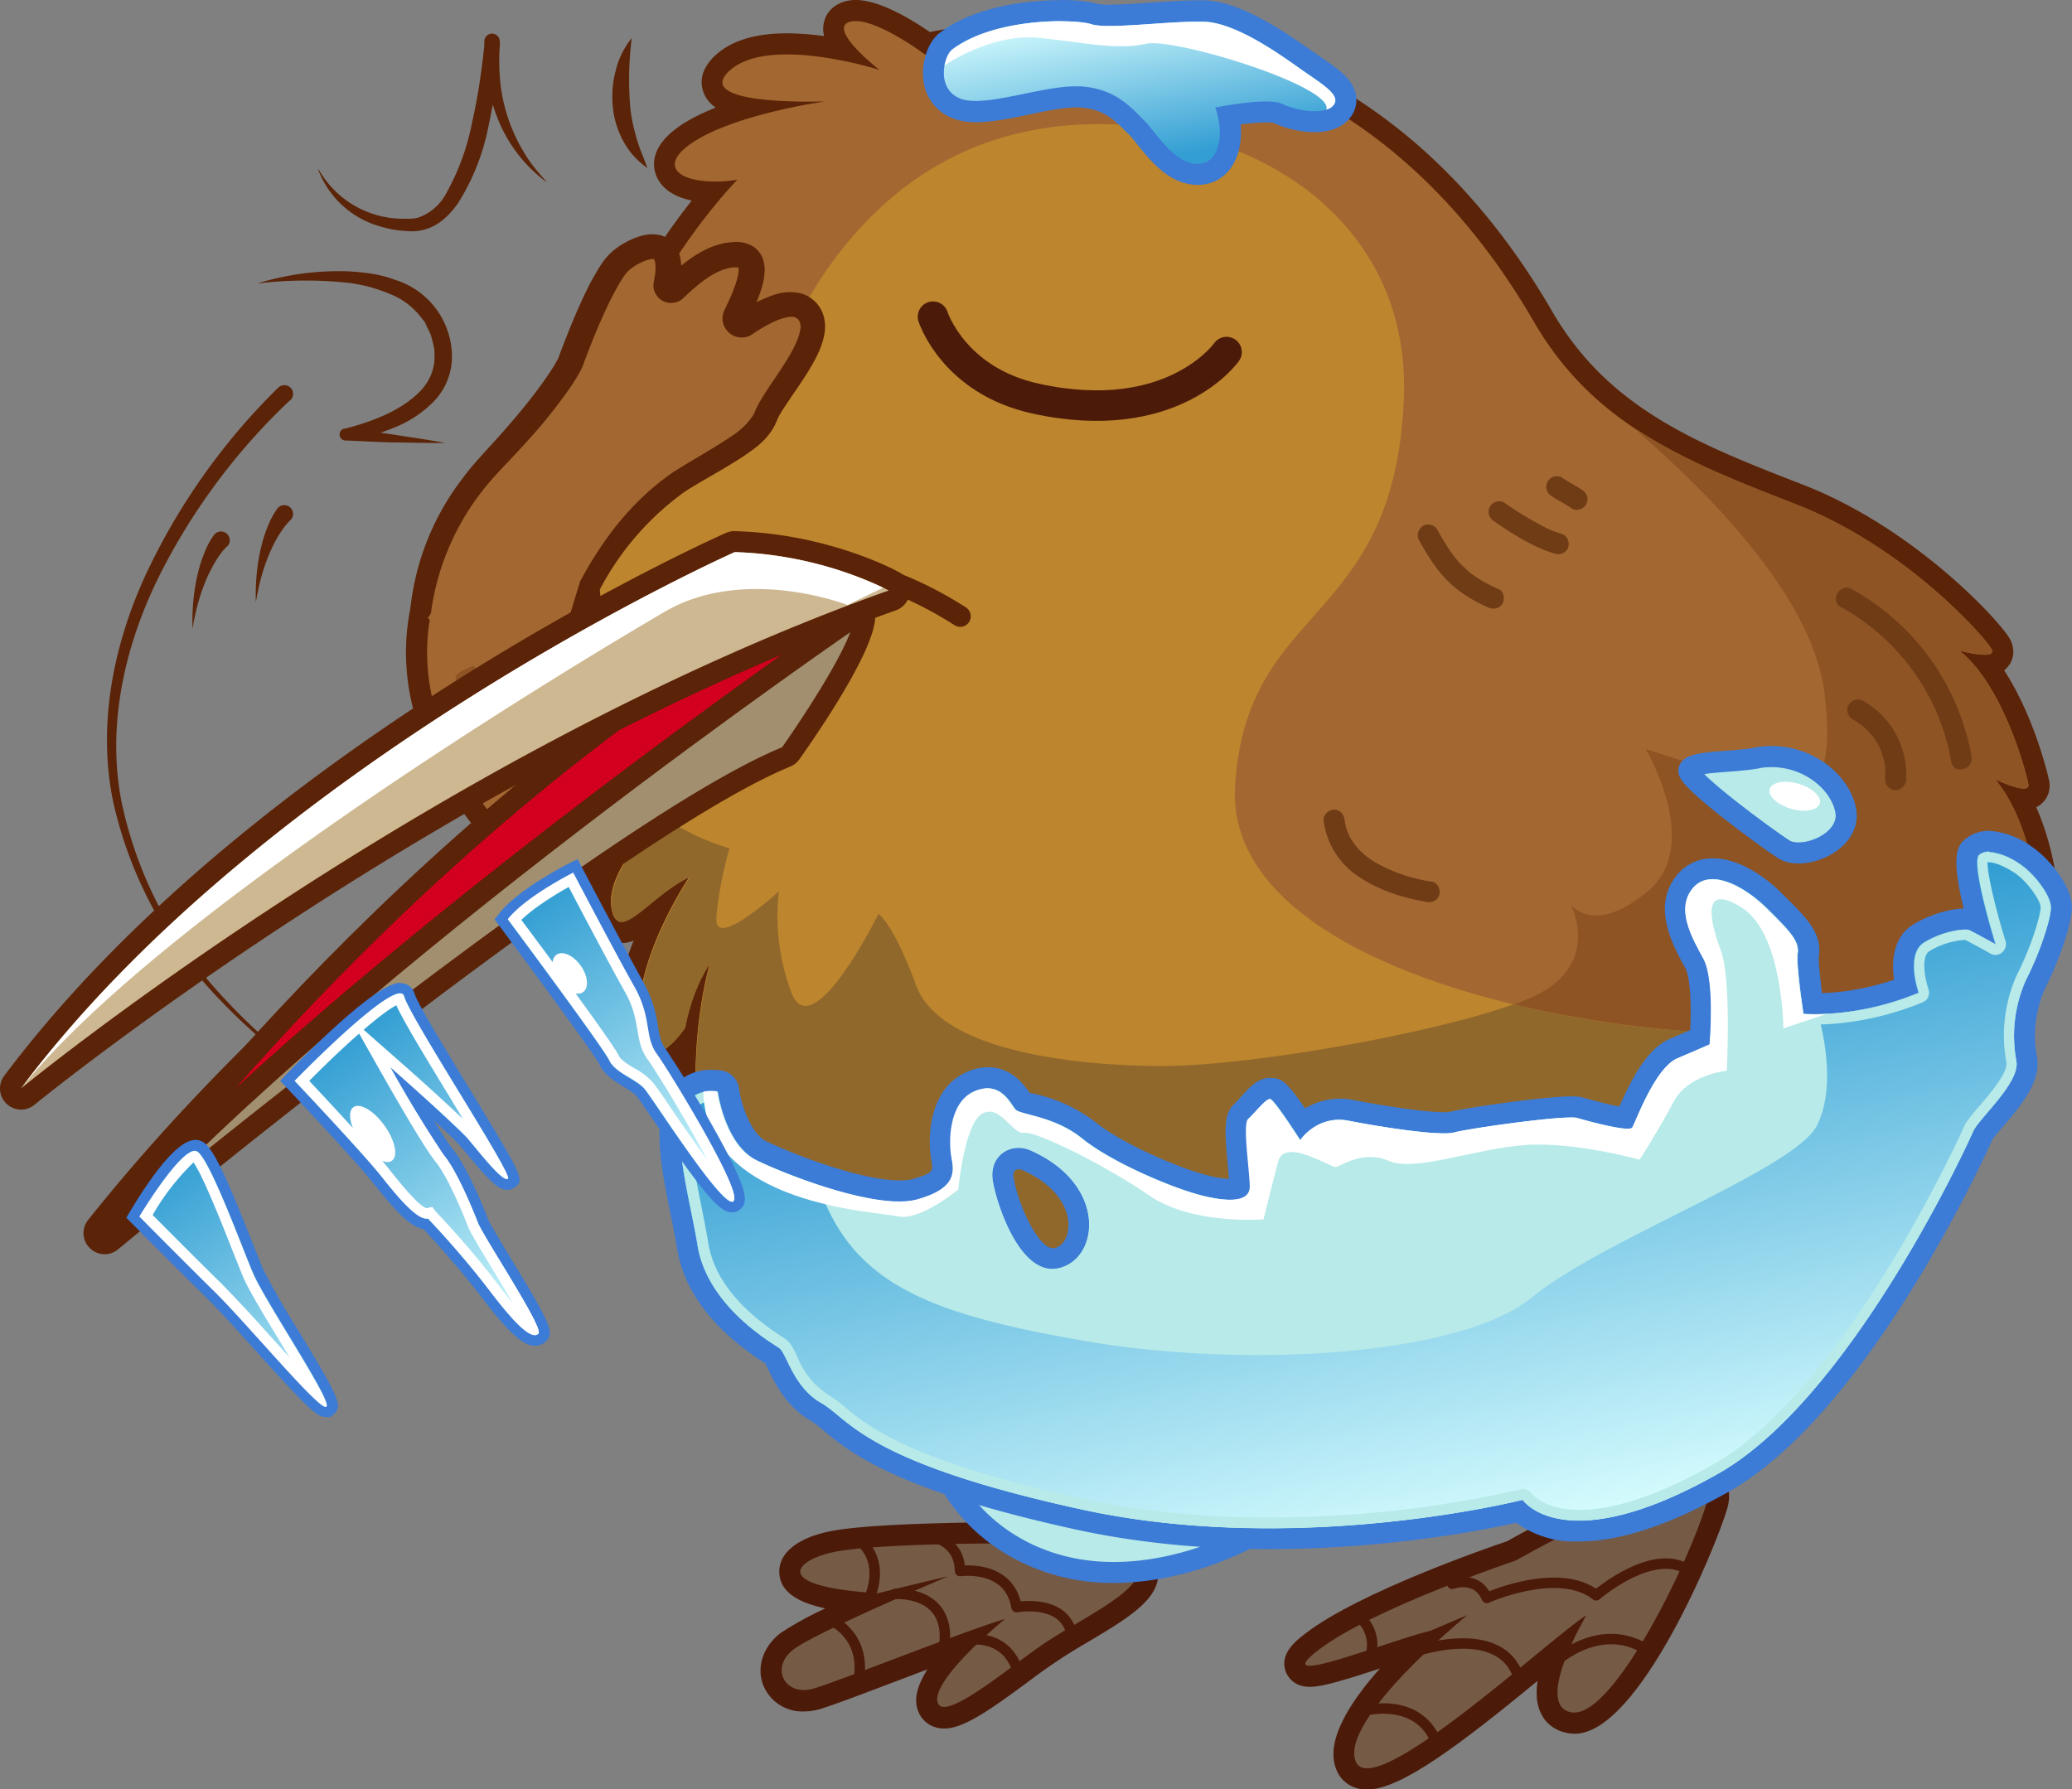 <svg xmlns="http://www.w3.org/2000/svg" xmlns:xlink="http://www.w3.org/1999/xlink" id="Layer_2" data-name="Layer 2" viewBox="0 0 118.79 102.61">
  <rect x="0" y="0" width="118.79" height="102.61" fill="#808080" stroke="none"/>
  <defs>
    <linearGradient id="linear-gradient" x1="53.05" x2="53.05" y1="209.46" y2="175.8" gradientTransform="rotate(-10.33 -595.73 -20.72)" gradientUnits="userSpaceOnUse">
      <stop offset="0" stop-color="#dbffff"/>
      <stop offset="1" stop-color="#339ed3"/>
    </linearGradient>
    <linearGradient xlink:href="#linear-gradient" id="linear-gradient-2" x1="-159.15" x2="-159.15" y1="334.08" y2="313.04" gradientTransform="rotate(-35.75 -469.64 -112.63)"/>
    <linearGradient xlink:href="#linear-gradient" id="linear-gradient-3" x1="-172.83" x2="-172.83" y1="334.08" y2="313.05" gradientTransform="rotate(-35.75 -469.64 -112.63)"/>
    <linearGradient xlink:href="#linear-gradient" id="linear-gradient-4" x1="-186.1" x2="-186.1" y1="334.24" y2="313.04" gradientTransform="rotate(-35.75 -469.64 -112.63)"/>
    <linearGradient xlink:href="#linear-gradient" id="linear-gradient-5" x1="50" x2="50" y1="117.8" y2="127.35"/>
    <style>
      .cls-1{fill:#5b2307}.cls-3{fill:#fff}.cls-8{stroke-linecap:round;stroke-linejoin:round;stroke:#4c1a09;fill:none}.cls-12{fill:#a36731}.cls-13{fill:#3c7bd6}.cls-8{stroke-width:.6px}.cls-14{fill:#8e5424}.cls-15{fill:#b7eae8}.cls-16{fill:#4c1a09}.cls-21{fill:#755b46}
    </style>
  </defs>
  <g id="Layer_1-2" data-name="Layer 1">
    <path d="M16.62 22.96a36.02 36.02 0 0 0-7.64 10.37c-1.86 3.87-2.84 8.29-2.03 12.56a23.52 23.52 0 0 0 5.94 11.4 33.6 33.6 0 0 0 4.89 4.33c1.75 1.3 3.66 2.38 5.52 3.52-1.88-1.11-3.81-2.16-5.59-3.43a33.24 33.24 0 0 1-4.99-4.26 23.82 23.82 0 0 1-6.23-11.47c-.91-4.37 0-8.95 1.83-12.95a37.05 37.05 0 0 1 7.63-10.8c.2-.19.51-.19.71 0 .19.2.19.51 0 .71l-.03.03Z" class="cls-1"/>
    <path d="M12.99 31.36c-.24.22-.51.61-.71.96a9 9 0 0 0-.56 1.17c-.32.81-.54 1.68-.68 2.56-.03-.9.03-1.8.2-2.7.09-.45.2-.9.36-1.34.17-.45.33-.86.66-1.32a.5.5 0 0 1 .7-.12.5.5 0 0 1 .12.7.23.23 0 0 1-.07.07l-.02.02Zm3.64-1.51c-.24.22-.51.61-.72.96a9 9 0 0 0-.56 1.17c-.32.81-.54 1.68-.68 2.56-.03-.9.03-1.8.2-2.7.09-.45.2-.9.36-1.34.17-.45.33-.86.66-1.32a.5.5 0 0 1 .7-.12.5.5 0 0 1 .12.7.23.23 0 0 1-.07.07l-.02.02Zm1.64-20.13a5.56 5.56 0 0 0 4.68 2.82c.38 0 .75.03 1.05-.07a2.88 2.88 0 0 0 1.53-1.29 13.64 13.64 0 0 0 1.55-4.23c.34-1.5.56-3.05.71-4.57l.88.08c-.07.67-.06 1.42 0 2.13a9.65 9.65 0 0 0 1.35 4.11c.36.65.85 1.2 1.35 1.77a8.32 8.32 0 0 1-2.79-3.56 10.7 10.7 0 0 1-.81-4.57.44.44 0 0 1 .47-.41c.24.02.42.22.41.46v.03c-.08 1.6-.29 3.17-.63 4.74a12.87 12.87 0 0 1-1.78 4.52c-.48.67-1.16 1.36-2.1 1.53-.47.1-.89.03-1.29 0a6.95 6.95 0 0 1-1.2-.27 5.33 5.33 0 0 1-3.41-3.22Zm-3.53 6.54a15.8 15.8 0 0 1 5.22-.7c.89.05 1.8.15 2.67.48a4.63 4.63 0 0 1 3.28 4.31 3.7 3.7 0 0 1-1.07 2.7 6.62 6.62 0 0 1-2.34 1.51c-.85.35-1.71.56-2.62.69l-.02-.69c.94.13 1.89.23 2.83.38.94.15 1.88.28 2.82.46-.96.01-1.91-.02-2.86-.03-.95-.01-1.9-.08-2.85-.11a.34.34 0 0 1-.33-.36c0-.16.11-.28.26-.32h.05c1.6-.41 3.28-1.06 4.35-2.19.53-.57.81-1.28.78-2.02.02-.37-.1-.75-.2-1.13-.06-.18-.16-.35-.24-.52l-.12-.26-.18-.22a4.17 4.17 0 0 0-1.86-1.4 8.82 8.82 0 0 0-2.41-.63 22.95 22.95 0 0 0-5.17.05ZM36.22 2.18a18.93 18.93 0 0 0-.1 3.81c.04.61.17 1.21.34 1.81.15.61.42 1.18.66 1.83a4.32 4.32 0 0 1-1.38-1.53 5.06 5.06 0 0 1-.61-2.01c-.06-.7-.01-1.41.18-2.08a4.7 4.7 0 0 1 .92-1.84Z" class="cls-1"/>
    <path fill="#a36731" stroke="#5b2307" stroke-linecap="round" stroke-linejoin="round" stroke-width="1.21" d="M31.53 50.9s-9.24-6.79-7.41-15.9c.92-4.57 8.81-8.28 14.63 5.46 4.6 10.87-4.24 12.86-7.21 10.44Z"/>
    <path d="M33.75 32.91s-3.37 1.5-4 3.25-3.37 2-3.62 2.62 4.66 10.8 9.08 11.96c4.42 1.16 4.42-6.84 3.54-9.71s-5-8.12-5-8.12Z" class="cls-14"/>
    <path d="M73.17 86.51c-19.01 0-30.3-8.76-32.75-16.89a27.38 27.38 0 0 1-1.07-9.79c-.43.51-1.09 1.12-1.78 1.12-.84 0-1.34-.75-1.49-2.22-.22-2.18.76-4.71 1.65-6.49l-.06.05c-.8.65-1.43 1.17-2.04 1.17-.44 0-1-.24-1.16-1.36-.3-2.15 2.02-4.66 2.95-5.57-.84-1.6-3.6-7.54-3.96-16.8-.33-8.68 5.06-15.99 7.38-18.71-1.49-.03-2.46-.49-2.69-1.26-.21-.72.25-1.45 1.36-2.16.91-.58 2.13-1.04 3.32-1.4-1.64-.31-1.83-.82-1.94-1.09-.13-.34-.14-.88.55-1.5.79-.71 2.03-1.08 3.68-1.08 1.12 0 2.28.17 3.24.36-.38-.48-.62-.98-.55-1.4.06-.36.31-.64.7-.78.17-.06.35-.09.56-.09 1.35 0 3.4 1.38 4.11 1.88 2.82-.59 5.57-.89 8.17-.89 11.46 0 20.83 5.72 27.11 16.55 3.36 5.8 8.61 7.84 14.69 10.2 6.59 2.56 11.15 7.91 11.52 8.53.24.39.13.7.05.85-.18.32-.52.4-.75.42 2.03 2.65 2.91 6.67 2.92 6.72a.79.79 0 0 1-.16.67.9.9 0 0 1-.71.29h-.17c1.53 2.92 1.91 6.98 1.25 7.93-.51.73-2.41 6.22-2.46 6.88.02 1.14-12.25 23.61-35.77 25.63-1.93.17-3.85.25-5.7.25Z" class="cls-12"/>
    <path d="M49.07 1.21c1.4 0 3.97 1.92 3.97 1.92 2.99-.64 5.76-.93 8.31-.93 15.93 0 23.63 11.15 26.59 16.25 3.43 5.92 8.72 8.02 15 10.46 6.27 2.44 10.78 7.54 11.22 8.28.17.28-.05.36-.39.36-.55 0-1.43-.24-1.43-.24 2.51 2 3.83 6.97 3.95 7.66.03.18-.08.25-.27.25-.53 0-1.62-.52-1.62-.52 2.22 2.66 2.77 7.88 2.2 8.7-.57.82-2.58 6.6-2.57 7.22 0 .61-11.96 23.04-35.22 25.03-1.96.17-3.84.25-5.65.25-19.6 0-30.04-9.36-32.17-16.46-2.33-7.76-.25-14.27-.25-14.27a10.34 10.34 0 0 0-1.46 3.74s-.95 1.43-1.72 1.43c-.41 0-.76-.41-.89-1.67-.36-3.62 2.87-8.4 2.87-8.4-1.67.76-3.14 2.58-3.93 2.58-.28 0-.48-.24-.56-.84-.32-2.29 3.11-5.37 3.11-5.37s-3.7-6.28-4.11-16.94c-.41-10.66 8.22-19.39 8.22-19.39-.46.07-.89.1-1.29.1-2.19 0-3.26-.98-1.16-2.31 2.47-1.58 7.46-2.28 7.46-2.28l-.9.01c-1.96 0-6.33-.17-4.54-1.79.77-.69 1.99-.92 3.27-.92 2.53 0 5.31.89 5.31.89s-2.98-2.32-1.73-2.75c.11-.04.23-.05.36-.05M49.07 0c-.27 0-.52.04-.75.12-.6.21-1 .66-1.1 1.25-.02.13-.06.36.03.7a16.4 16.4 0 0 0-2.12-.16c-1.8 0-3.17.41-4.08 1.23-1 .9-.88 1.74-.71 2.17.12.3.31.6.69.86-.67.27-1.3.57-1.84.91-1.71 1.09-1.82 2.14-1.62 2.84.15.5.62 1.28 2.09 1.58-2.6 3.28-7.12 10.18-6.81 18.25.34 8.72 2.79 14.56 3.83 16.66-1.15 1.18-3.12 3.57-2.82 5.78.24 1.75 1.41 1.89 1.76 1.89.25 0 .48-.05.71-.14a11.34 11.34 0 0 0-.86 4.87c.24 2.4 1.41 2.76 2.09 2.76.4 0 .78-.14 1.12-.34-.05 2.44.2 5.4 1.16 8.58 2.51 8.34 14.01 17.32 33.33 17.32 1.87 0 3.8-.08 5.75-.25 12.45-1.07 21.6-7.87 27.09-13.39 5.59-5.62 9.25-11.85 9.23-12.87v.1c.1-.74 1.9-5.9 2.36-6.61.76-1.1.46-4.82-.86-7.82a1.37 1.37 0 0 0 .74-1.51c0-.05-.79-3.6-2.58-6.34.16-.13.27-.27.35-.4.25-.45.23-.97-.05-1.45-.67-1.11-5.5-6.33-11.82-8.79-5.97-2.32-11.13-4.32-14.39-9.94C82.59 6.82 73.04.99 61.35.99c-2.57 0-5.27.29-8.04.85C52.39 1.2 50.47 0 49.07 0Z" class="cls-1"/>
    <path d="M114.03 60.62c0-.61 2.01-6.4 2.57-7.22.57-.82.02-6.04-2.2-8.7 0 0 2.02.96 1.89.27-.13-.69-1.44-5.67-3.95-7.66 0 0 2.26.61 1.82-.13-.44-.74-4.95-5.85-11.22-8.28-3.2-1.24-6.15-2.4-8.72-4.03s9.33 6.88 10.37 14.8c1.04 7.92-3.12 5.58-3.12 5.58l-7.12-2.3s3.26 5.48.16 8.12c-3.1 2.64-4.45.81-4.45.81s1.88 3.57-2.4 5.38c-4.27 1.8-15.95 3.93-21.28 3.88-5.33-.05-12.53-.99-13.87-4.63-1.34-3.64-2.16-4.09-2.16-4.09s-3.79 7.68-4.99 4.5c-1.19-3.18-.7-5.81-.7-5.81s-3.72 3.42-3.6 1.56c.12-1.86.75-4.02.75-4.02s-1.9-.48-3.82-1.82c-.71.68-3.19 3.22-2.92 5.2.32 2.29 2.22-.71 4.49-1.74 0 0-3.23 4.78-2.87 8.4.36 3.62 2.6.24 2.6.24s.33-2.11 1.46-3.74c0 0-2.08 6.52.25 14.27s14.57 18.21 37.82 16.21c23.26-1.99 35.22-24.42 35.22-25.03Z" class="cls-14"/>
    <path fill="#bd852d" d="M102.54 59.24c-10.84.54-32.36-3.61-31.73-14.16.63-10.55 9.08-9.12 9.67-22.1C81.08 10 66.85 4.89 57.09 8c-9.76 3.11-12.92 13.81-13.19 14.57-.27.76-5.12 1.65-7.07 1.6-1.91-.05-1.54-2.32-1.53-2.42a21.9 21.9 0 0 0-1.25 7.93c.41 10.66 4.11 16.94 4.11 16.94s-3.43 3.08-3.11 5.37c.32 2.29 2.22-.71 4.49-1.74 0 0-3.23 4.78-2.87 8.4.36 3.62 2.6.24 2.6.24s.33-2.11 1.46-3.74c0 0-2.08 6.52.25 14.27S55.55 87.63 78.8 85.63c19.5-1.67 31.05-17.69 34.28-23.2-2.34-2.17-6-3.45-10.56-3.22Z"/>
    <path d="M24.12 35s.22-4.45 4.06-8.49 4.52-5.73 4.52-5.73 1.75-4.93 2.92-5.83c1.06-.83 3.19-1.67 2.58 1.44-.05.25.26.41.44.23.71-.71 1.86-1.69 2.98-1.92 1.55-.31 2.06.49.57 3.42-.17.33.21.68.52.47 1.11-.74 2.63-1.52 3.42-.86 1.66 1.38-1.66 4.66-2.26 6.21-.42 1.08-1.67 1.75-4.5 3.42-3.5 2.06-5.56 6.23-5.56 6.23s-1.88 5.67-2.63 8.79" class="cls-12"/>
    <path d="M23.52 34.97a14.81 14.81 0 0 1 3.04-7.59c.4-.55.88-1.07 1.32-1.56.44-.48.88-.96 1.3-1.45.85-.98 1.66-1.99 2.35-3.03.17-.26.34-.53.46-.77.03-.04.09-.24.15-.39l.18-.47c.24-.62.49-1.24.76-1.86.27-.62.55-1.23.88-1.84.35-.58.66-1.27 1.41-1.8.31-.22.64-.41 1.02-.56.38-.14.8-.28 1.39-.18.29.05.62.23.82.48.21.25.32.51.38.75.11.47.09.87.05 1.24l-.08.55c-.02.1.02-.05 0-.12a.46.46 0 0 0-.1-.24.46.46 0 0 0-.38-.19.6.6 0 0 0-.23.05c-.06.02-.15.12-.09.06l.19-.18.39-.36c.53-.46 1.1-.9 1.79-1.23.34-.16.75-.3 1.14-.36.39-.04.85-.14 1.46.18.3.17.55.5.63.79.09.29.1.55.08.77-.03.44-.14.81-.26 1.15-.12.34-.26.67-.4.98l-.22.47-.06.11-.03.06.01-.03a.39.39 0 0 0 0-.26c-.06-.15-.2-.26-.42-.23-.1.01-.2.09-.07 0l.22-.14c.3-.19.6-.36.93-.52.65-.28 1.37-.66 2.41-.42a1.9 1.9 0 0 1 1.17 1c.23.49.22 1 .14 1.4-.17.82-.54 1.43-.89 2.03-.36.59-.75 1.13-1.11 1.67-.18.27-.36.53-.51.79a2.6 2.6 0 0 0-.19.37l-.1.23c-.04.1-.1.19-.15.28-.46.74-1.08 1.15-1.64 1.54-1.13.75-2.33 1.37-3.38 2.04a16.09 16.09 0 0 0-4.91 5.66l.03-.08c-.97 2.89-2.01 5.76-3.2 8.6.13-1.55.44-3.06.8-4.55.36-1.5.79-2.97 1.25-4.43v-.05l.03-.03c1.3-2.42 2.97-4.6 5.28-6.2 1.16-.75 2.3-1.35 3.35-2.07a4.13 4.13 0 0 0 1.31-1.28l.09-.22c.08-.19.17-.35.26-.51.18-.31.37-.6.55-.87.37-.55.74-1.09 1.06-1.62.32-.53.6-1.09.69-1.57a.88.88 0 0 0-.03-.53.48.48 0 0 0-.28-.24c-.26-.09-.87.08-1.38.35-.26.13-.53.29-.79.45l-.19.13-.15.1a1.1 1.1 0 0 1-1.56-.59 1.05 1.05 0 0 1 0-.74l.06-.15.03-.05.05-.11.2-.43c.13-.28.24-.57.34-.85.09-.28.16-.55.18-.77l-.01-.21c-.01-.03.02.03.04.03.03 0-.22-.05-.47 0-.26.04-.48.12-.73.23-.5.23-.99.6-1.45 1l-.34.31-.17.16s-.14.15-.28.21c-.14.07-.31.11-.47.11a.99.99 0 0 1-.81-.41.98.98 0 0 1-.17-.82l.07-.43a2.4 2.4 0 0 0-.01-.72c-.07-.18-.03-.11-.07-.13-.18-.06-.82.18-1.24.5-.35.21-.66.76-.96 1.3-.3.55-.57 1.13-.83 1.72-.26.59-.5 1.19-.74 1.8l-.17.45c-.07.16-.08.27-.21.53-.18.35-.36.64-.55.93a29.22 29.22 0 0 1-2.52 3.17c-.89 1.01-1.86 1.92-2.61 2.89a14.5 14.5 0 0 0-2.92 6.82v.06a.62.62 0 0 1-.67.54.6.6 0 0 1-.54-.65Z" class="cls-1"/>
    <path fill="none" stroke="#5b2307" stroke-linecap="round" stroke-linejoin="round" stroke-width="1.21" d="M51.21 33.39s1.71.58 3.84 1.95"/>
    <path fill="#91682c" d="M81.44 85.33c.44-.07.89-.14 1.32-.23l.7-.14a42.86 42.86 0 0 0 1.89-.46l1.23-.35.58-.17c.53-.17 1.06-.35 1.58-.54l.16-.06c.58-.21 1.14-.44 1.7-.68l.45-.2 1.19-.55.54-.27 1.06-.55.53-.29 1.06-.61.45-.26 1.27-.8.17-.11c.48-.32.95-.64 1.41-.97l.26-.19 1.06-.79.39-.31a30.75 30.75 0 0 0 1.29-1.04l.85-.73.34-.3.95-.87.18-.16 1.09-1.06.15-.16.85-.88.3-.32.65-.71.32-.35.58-.67.29-.34.58-.71.23-.27c.25-.31.5-.62.73-.93l.19-.25.48-.64.28-.39.33-.46.28-.41.27-.39.28-.41.2-.31.27-.42.05-.08.66-1.08c-2.34-2.17-6-3.45-10.56-3.22a59.2 59.2 0 0 1-15.77-1.65c-4.82 1.72-15.4 3.59-20.39 3.54-5.33-.05-12.53-.99-13.87-4.63-1.34-3.64-2.16-4.09-2.16-4.09s-3.79 7.68-4.99 4.5c-1.19-3.18-.7-5.81-.7-5.81s-3.72 3.42-3.6 1.56c.12-1.86.75-4.02.75-4.02s-1.9-.48-3.82-1.82l-.14.14-.07.07-.18.18-.18.19-.08.08-.19.21-.09.1-.2.24-.09.1-.21.27-.08.1-.24.33-.05.06c-.19.27-.37.55-.53.84l-.05.1-.17.33-.06.14-.12.29-.05.16-.08.28-.04.16-.04.29-.01.14c0 .14 0 .28.02.41.32 2.29 2.22-.71 4.49-1.74 0 0-3.23 4.78-2.87 8.4.36 3.62 2.6.24 2.6.24s.33-2.11 1.46-3.74c0 0-2.08 6.52.25 14.27s14.57 18.21 37.82 16.21a42.1 42.1 0 0 0 2-.23l.63-.1Z"/>
    <path d="M54.13 98.49a.94.94 0 0 1-.98-.82c-.15-.9.81-2.18 1.9-3.31-1.21.44-2.57.96-3.83 1.44-1.89.71-3.52 1.33-4.3 1.58a2.7 2.7 0 0 1-.83.13c-.85 0-1.55-.47-1.79-1.19-.26-.78.06-1.64.84-2.22.63-.47 2.33-1.3 4.3-2.2-2.85-.25-4.11-.78-4.16-1.73-.05-.99 1.35-1.59 2.68-1.82 2.38-.41 8.27-.45 8.51-.45l.88-.01c1.86 0 7.97.15 8.4 2.12.28 1.25-1.62 2.38-3.82 3.69-.62.37-1.22.73-1.72 1.06-.43.29-.96.68-1.53 1.11-2.15 1.6-3.64 2.64-4.56 2.64Z" class="cls-21"/>
    <path d="M57.36 88.48c3.85 0 7.58.61 7.81 1.64.25 1.11-3.36 2.81-5.29 4.11-1.62 1.09-4.67 3.65-5.75 3.65-.21 0-.35-.1-.39-.32-.23-1.37 3.89-4.73 3.89-4.73-2.59.79-9.13 3.41-10.89 3.97-.23.07-.45.11-.65.11-1.3 0-1.79-1.43-.59-2.33 1.39-1.04 8.9-4.19 8.85-4.19a405 405 0 0 0-4.02.97c-6.48-.4-4.62-2.01-2.27-2.41 2.36-.41 8.42-.44 8.42-.44l.87-.01m0-1.21-.9.01c-.23 0-6.17.04-8.59.46-2.06.35-3.25 1.27-3.18 2.45.06 1.12 1.14 1.7 2.64 2.02a19.45 19.45 0 0 0-2.55 1.4c-.98.74-1.39 1.88-1.05 2.9a2.41 2.41 0 0 0 2.36 1.61c.33 0 .67-.05 1.01-.16.8-.25 2.43-.87 4.33-1.59l1.75-.66c-.47.74-.73 1.45-.62 2.07.14.79.77 1.32 1.58 1.32 1.11 0 2.6-1.04 4.92-2.76a31.69 31.69 0 0 1 3.2-2.13c2.5-1.48 4.48-2.66 4.1-4.34-.47-2.14-5.15-2.59-8.99-2.59Z" class="cls-16"/>
    <path d="M47.53 92.85s2.13.83 1.71 3.44m2.09-4.89s3.21-.23 2.81 2.97m-4.86-6.02s1.51 1 .55 3.34m5.75 2.34s2.27-.41 2.85 2.08m-5.07-8.1c.1.2 1.64.29 1.68 2.08 0 0 2.82-.42 3.24 2.07 0 0 2.83-.53 3.18 1.66" class="cls-8"/>
    <path d="M78.38 102c-.56 0-1-.28-1.2-.75-.74-1.79 1.88-4.8 4.08-6.9-.57.17-1.25.4-1.96.63-2.1.69-3.52 1.14-4.2 1.14-.59 0-.77-.35-.82-.5-.19-.56.35-1.03.97-1.5 3.06-2.34 10.62-4.92 11.4-5.18 1-.57 7.81-4.36 10.42-4.36.56 0 .97.17 1.22.5.24.33.29.75.14 1.26-.75 2.56-5.06 12.47-8.16 12.47l-.2-.01c-.7-.09-1.04-.5-1.2-.82-.4-.82-.08-2.12.38-3.28l-.9.74c-4.38 3.6-8.14 6.58-9.98 6.58Z" class="cls-21"/>
    <path d="M97.07 85.18c.66 0 .99.28.78.99-1.01 3.42-5.23 12.03-7.58 12.03h-.12c-2.32-.31.8-5.58.8-5.58-1.88 1.19-10.08 8.78-12.57 8.78-.31 0-.54-.12-.65-.38-.99-2.38 6.4-8.41 6.4-8.41l-2.14.91c-1.65.38-5.83 2-6.9 2-.42 0-.36-.25.52-.92 3.12-2.38 11.28-5.11 11.28-5.11s7.6-4.31 10.18-4.31m0-1.21c-2.69 0-9.14 3.55-10.67 4.41-1.04.35-8.45 2.91-11.52 5.26-.57.43-1.52 1.16-1.18 2.18.07.21.39.91 1.39.91.74 0 2.02-.4 4.02-1.05-1.78 2-3.16 4.21-2.49 5.81.29.71.95 1.13 1.76 1.13 1.95 0 5.42-2.66 9.77-6.23-.1.68-.07 1.33.19 1.85.31.65.9 1.06 1.66 1.16l.28.02c3.66 0 8.07-10.62 8.74-12.9.26-.88.02-1.46-.23-1.8-.25-.34-.75-.74-1.71-.74Z" class="cls-16"/>
    <path d="M78.07 98.13s3.32-.99 4.36 1.97m-1.79-5.24s5.56-2.14 6.49 1.55m-9.37-3.82s1.32.79.78 2.54m10.35.39s2.65-2.67 5.46-.96m-11.09-3.74s1.4-.53 1.98.81c0 0 4.12-1.85 6.27-.15 0 0 3.38-2.92 5.41-1.36" class="cls-8"/>
    <path d="M63.84 90.17c-1.79 0-3.45-.36-4.95-1.08-6.25-2.99-5.98-9.92-5.97-9.99a.6.6 0 0 1 .55-.57c.38-.03.75-.05 1.13-.05 8.6 0 17.27 8.09 17.64 8.44a.6.6 0 0 1 .19.5.6.6 0 0 1-.29.45c-.16.09-3.86 2.3-8.29 2.3Z" class="cls-15"/>
    <path d="M54.6 79.09c8.46 0 17.23 8.27 17.23 8.27s-3.66 2.21-7.98 2.21c-1.53 0-3.13-.28-4.69-1.02-5.96-2.86-5.63-9.42-5.63-9.42a13 13 0 0 1 1.08-.05m0-1.21c-.4 0-.8.02-1.18.05a1.2 1.2 0 0 0-1.1 1.14c-.02.3-.3 7.4 6.32 10.57a11.9 11.9 0 0 0 5.21 1.14c4.6 0 8.45-2.29 8.61-2.38a1.21 1.21 0 0 0 .21-1.92c-.37-.35-9.22-8.6-18.05-8.6Z" class="cls-13"/>
    <path d="M72.75 88.23a51.6 51.6 0 0 1-10.87-1.09c-10.24-2.23-12.75-4.3-14.25-5.54a6.84 6.84 0 0 0-.84-.62c-1.25-.71-1.82-1.9-2.2-2.68-.1-.2-.23-.47-.29-.54l-.11-.07c-2.8-1.8-4.42-3.89-4.79-6.2-.09-.59-.23-1.25-.37-1.93-.55-2.69-1.11-5.47 0-6.83a2.14 2.14 0 0 1 1.76-.76c.13 0 .28 0 .43.03.27.03.49.25.53.52.1.76.65 2.88 1.92 3.5 1.85.89 5.63 2.29 7.9 2.29.35 0 .66-.03.9-.1 1.73-.49 1.64-.99 1.51-1.73-.17-.95-.22-3.6 1.66-4.43.34-.15.68-.23.99-.23 1.08 0 1.65.85 1.92 1.25l.11.16c.05 0 .3.06.5.12.78.21 2.09.55 3.25 1.49 1.46 1.19 4.84 2.7 6.65 3.15.59.15 1.07.22 1.45.22.44 0 .54-.1.54-.1 0-.26-.04-.73-.08-1.23-.2-2.16-.2-2.8.2-3.15.1-.08.23-.23.37-.38.54-.59.86-.92 1.27-.92.34.04.56.07 1.83 2a3.27 3.27 0 0 1 2.82-.74c1.46.28 4.08.71 5.32.71.3 0 .41-.03.43-.03a52.7 52.7 0 0 1 6.86-.88c.24 0 .4.02.53.05.93.27 2.04.54 2.57.58l.04-.09c.71-1.66 1.59-3.41 2.72-3.89l1.51-.65c.09-1.38.08-3.49-.32-4.22-.76-1.38-1.77-3.23-.55-4.7a2 2 0 0 1 1.6-.73c1.54 0 3.09 1.4 3.52 1.83 1.35 1.34 2.1 2.08 1.95 3.11-.05.37.1 1.72.25 2.8h.15c.99 0 2.93-.13 5.2-.99-.2-.85-.38-2.39.74-3.05a5.65 5.65 0 0 1 2.62-.81c.2 0 .36.03.49.08l.3.15c-1.07-3.83-.56-4.21-.31-4.4.26-.2.57-.29.94-.29.58 0 1.27.26 2.07.76.85.55 2.09 2 2.09 3.02 0 .9-.79 3.04-1.49 4.41a7.2 7.2 0 0 0-.5 4.28c.21 1.12-.9 2.42-1.79 3.46-.29.34-.66.78-.73.94-.07.15-6.95 15.41-14.86 19.9-3.25 1.84-6.03 2.77-8.29 2.77-1.9 0-2.95-.67-3.44-1.12a68.27 68.27 0 0 1-14.35 1.56Zm-14.38-21.8a.87.87 0 0 0-.69.31c-.19.23-.26.55-.19.93.29 1.62 1.49 4.5 2.83 4.5.1 0 .21-.02.31-.05.67-.2 1.13-.85 1.18-1.71.08-1.21-.67-2.86-2.99-3.88-.15-.07-.3-.1-.45-.1Z" class="cls-15"/>
    <path d="M114.03 48.85c.51 0 1.15.29 1.74.67.84.54 1.81 1.82 1.81 2.51 0 .69-.66 2.66-1.42 4.14a7.84 7.84 0 0 0-.56 4.66c.23 1.26-2.16 3.3-2.48 4.05-.32.75-7.03 15.31-14.6 19.61-3.64 2.07-6.22 2.7-7.99 2.7-1.91 0-2.88-.73-3.24-1.19 0 0-6.4 1.63-14.54 1.63-3.39 0-7.08-.28-10.74-1.08-12.46-2.72-13.29-5.17-14.92-6.1-1.63-.93-1.98-2.86-2.42-3.16-.44-.31-4.12-2.4-4.68-5.9-.54-3.38-2.32-8.82.8-8.82.11 0 .23 0 .36.02 0 0 .41 3.07 2.26 3.96 1.6.77 5.64 2.36 8.17 2.36.4 0 .75-.04 1.06-.13 2.26-.64 2.09-1.61 1.94-2.42-.15-.82-.18-3.11 1.31-3.77.28-.12.53-.18.75-.18.94 0 1.35.95 1.59 1.21.29.32 2.21.36 3.83 1.67 1.62 1.32 5.12 2.83 6.88 3.27.64.16 1.17.24 1.6.24.75 0 1.14-.25 1.15-.74.01-.77-.43-3.6-.1-3.89.32-.29.99-1.15 1.23-1.15h.01c.24.03 1.73 2.37 1.73 2.37s.76-1.18 2.23-1.18c.18 0 .36.02.56.06 1.53.3 4.15.72 5.44.72.25 0 .46-.02.59-.05.72-.2 5.28-.86 6.7-.86.17 0 .29 0 .36.03.53.15 2.19.61 2.87.61.15 0 .26-.02.29-.08.18-.3 1.29-3.42 2.58-3.96a80 80 0 0 0 1.85-.8s.33-3.66-.36-4.92c-.69-1.26-1.58-2.86-.61-4.03.3-.36.69-.52 1.13-.52.98 0 2.19.77 3.1 1.66 1.31 1.3 1.88 1.88 1.78 2.59-.1.71.33 3.47.33 3.47s.24.02.68.02c1.08 0 3.33-.15 5.93-1.23 0 0-.79-2.23.32-2.89a5.08 5.08 0 0 1 2.31-.73c.11 0 .2.01.25.03.25.11 1.53.82 1.53.82s-1.48-4.74-.94-5.15a.94.94 0 0 1 .57-.17M60.34 72.76c.16 0 .32-.02.49-.07 2.25-.67 2.58-4.82-1.74-6.72-.23-.1-.47-.15-.69-.15-.91 0-1.69.76-1.47 1.95.25 1.38 1.46 5 3.42 5m53.71-25.13c-.49 0-.94.14-1.3.41-.45.34-.99.75-.18 4.05-.67.01-1.79.26-2.87.9-1.09.65-1.3 1.95-1.12 3.18-1.72.58-3.2.74-4.13.77-.12-.95-.21-1.85-.18-2.11.19-1.33-.68-2.19-2.12-3.61-.61-.61-2.22-2.01-3.95-2.01a2.6 2.6 0 0 0-2.06.95c-1.48 1.79-.26 4.02.47 5.34.28.51.36 2.11.28 3.56l-1.16.5c-1.25.53-2.13 2.14-2.9 3.88-.51-.09-1.27-.28-2.04-.5a2.54 2.54 0 0 0-.7-.08c-1.55 0-6.19.67-7.02.9l-.27.01c-1.07 0-3.48-.36-5.21-.7a3.88 3.88 0 0 0-2.78.48c-1.12-1.64-1.38-1.68-1.8-1.74l-.19-.01c-.7 0-1.15.49-1.71 1.12-.12.13-.23.26-.32.34-.66.58-.6 1.48-.4 3.65l.06.68a5.4 5.4 0 0 1-1.22-.2c-1.76-.44-5.01-1.89-6.42-3.04a8.9 8.9 0 0 0-3.79-1.69c-.33-.48-1.04-1.47-2.39-1.47-.4 0-.82.09-1.23.28-2.15.95-2.26 3.74-2.01 5.09.1.57.13.7-1.08 1.04-.13.04-.36.08-.73.08-2.26 0-6.13-1.51-7.64-2.24-.95-.46-1.48-2.24-1.58-3.03a1.2 1.2 0 0 0-1.06-1.04 4.32 4.32 0 0 0-.5-.03 2.8 2.8 0 0 0-2.23.98c-1.29 1.58-.7 4.51-.13 7.33.14.68.27 1.33.36 1.9.4 2.5 2.1 4.72 5.06 6.62l.18.36c.39.8 1.04 2.13 2.44 2.94.22.13.46.32.75.57 1.54 1.27 4.12 3.4 14.5 5.67 3.37.73 7.07 1.11 11 1.11 6.8 0 12.33-1.09 14.19-1.51a5.67 5.67 0 0 0 3.6 1.07c2.36 0 5.25-.96 8.58-2.85 8.2-4.65 15.05-20.03 15.11-20.18.06-.12.4-.51.64-.79.97-1.14 2.18-2.55 1.92-3.96a6.73 6.73 0 0 1 .45-3.9c.74-1.45 1.55-3.65 1.55-4.68 0-1.29-1.4-2.91-2.37-3.53a4.62 4.62 0 0 0-2.39-.86ZM60.35 71.57c-.77 0-1.92-2.26-2.23-4-.04-.19-.02-.35.06-.43.05-.06.13-.09.23-.09.07 0 .14.02.21.05 2.04.9 2.7 2.29 2.63 3.29-.03.47-.24 1.02-.75 1.17-.05.02-.1.02-.14.02Z" class="cls-13"/>
    <path fill="url(#linear-gradient)" d="M113.45 49.02c-.54.41.94 5.15.94 5.15s-1.28-.71-1.53-.82c-.25-.11-1.45.03-2.56.7-1.11.66-.32 2.89-.32 2.89a15.96 15.96 0 0 1-5.75 1.23s1.2 3.82-.05 6.35-12.28 6.53-16.37 9.89c-4.09 3.35-16.42 4.07-25.52 2.5-9.09-1.56-13.46-3.3-15.38-8.97a33.64 33.64 0 0 1-3.51-1.39c-1.85-.89-2.26-3.96-2.26-3.96-3.6-.42-1.72 5.3-1.16 8.8.56 3.5 4.24 5.59 4.68 5.9.44.3.79 2.23 2.42 3.16 1.63.93 2.46 3.38 14.92 6.1C74.46 89.26 87.29 86 87.29 86c.69.87 3.65 2.79 11.23-1.51s14.28-18.86 14.6-19.61c.32-.75 2.71-2.8 2.48-4.05a7.83 7.83 0 0 1 .56-4.66c.76-1.48 1.42-3.45 1.42-4.14 0-.69-.97-1.97-1.81-2.51-.84-.54-1.78-.9-2.32-.5Z"/>
    <path d="M114.03 49.45c.33 0 .85.21 1.42.57.78.5 1.54 1.63 1.54 2 0 .5-.57 2.34-1.35 3.86a8.5 8.5 0 0 0-.61 5.05c.1.56-.95 1.8-1.52 2.46-.44.51-.78.91-.92 1.24-.06.15-6.78 15.04-14.34 19.33-3.06 1.74-5.65 2.62-7.69 2.62-1.91 0-2.64-.8-2.77-.96a.6.6 0 0 0-.47-.23c-.05 0-.1 0-.15.02a65.1 65.1 0 0 1-14.4 1.61c-3.8 0-7.37-.36-10.61-1.06-9.96-2.17-12.32-4.12-13.74-5.29a7.2 7.2 0 0 0-1.01-.74 4.59 4.59 0 0 1-1.71-2.16c-.22-.46-.38-.79-.66-.98l-.18-.12c-2.5-1.61-3.93-3.42-4.25-5.38-.1-.61-.23-1.27-.37-1.98-.44-2.19-1-4.91-.25-5.83.1-.12.28-.28.68-.31.22.99.86 3.12 2.5 3.92 1.4.67 5.64 2.41 8.43 2.41.47 0 .88-.05 1.22-.15 2.57-.73 2.57-1.99 2.37-3.11-.14-.78-.1-2.64.96-3.11.19-.08.36-.12.51-.12.4 0 .66.33.92.72l.21.29c.22.25.57.34 1.1.48.73.19 1.84.48 2.8 1.26 1.74 1.41 5.38 2.95 7.12 3.39.68.17 1.27.26 1.74.26 1.61 0 1.75-1.02 1.76-1.33 0-.29-.04-.77-.09-1.33-.06-.65-.17-1.84-.11-2.22l.36-.38.31-.34c.32.43.86 1.22 1.3 1.9.11.17.3.27.5.28.2 0 .39-.1.5-.27a2.16 2.16 0 0 1 2.16-.87c1.29.25 4.11.73 5.55.73.33 0 .57-.02.75-.08.68-.19 5.2-.83 6.54-.83h.19c.51.15 2.25.64 3.04.64.15 0 .59 0 .81-.38.04-.06.11-.22.21-.45.31-.72 1.25-2.9 2.08-3.26l1.86-.8a.6.6 0 0 0 .35-.5c.04-.39.32-3.89-.45-5.3-.77-1.4-1.31-2.54-.66-3.32.17-.2.38-.3.66-.3.71 0 1.76.58 2.68 1.49 1.12 1.11 1.66 1.67 1.6 2.08-.11.76.25 3.17.33 3.64a.6.6 0 0 0 .54.51c.01 0 .28.03.74.03 1.15 0 3.48-.17 6.16-1.27a.6.6 0 0 0 .34-.76c-.19-.55-.45-1.87.06-2.18a4.49 4.49 0 0 1 2-.64h.05c.22.11.95.5 1.44.78a.6.6 0 0 0 .29.08.62.62 0 0 0 .58-.79c-.54-1.75-1.06-3.87-1.03-4.53h.09M60.33 73.37c.22 0 .44-.03.66-.1 1.16-.34 1.96-1.44 2.05-2.79.1-1.61-.82-3.79-3.71-5.07-.3-.13-.62-.2-.94-.2-.64 0-1.23.27-1.62.75a2.32 2.32 0 0 0-.45 1.92c.26 1.42 1.55 5.49 4.01 5.49m53.72-24.53a.92.92 0 0 0-.57.17c-.54.41.94 5.15.94 5.15s-1.28-.71-1.53-.82a.73.73 0 0 0-.25-.03c-.47 0-1.42.2-2.31.73-1.11.66-.32 2.89-.32 2.89a15.92 15.92 0 0 1-5.93 1.23c-.43 0-.68-.02-.68-.02s-.43-2.76-.33-3.47c.1-.71-.47-1.3-1.78-2.59-.91-.89-2.12-1.66-3.1-1.66-.44 0-.83.15-1.13.52-.97 1.17-.08 2.77.61 4.03.69 1.26.36 4.92.36 4.92s-.57.26-1.85.8c-1.28.54-2.4 3.66-2.58 3.96-.03.06-.14.08-.29.08-.69 0-2.35-.46-2.87-.61a1.48 1.48 0 0 0-.36-.03c-1.42 0-5.98.66-6.7.86a2.3 2.3 0 0 1-.59.05c-1.29 0-3.91-.42-5.44-.72-.2-.04-.38-.06-.56-.06-1.46 0-2.23 1.18-2.23 1.18s-1.5-2.34-1.73-2.37h-.01c-.25 0-.91.86-1.23 1.15-.33.29.11 3.13.1 3.89 0 .49-.41.74-1.15.74-.42 0-.96-.08-1.6-.24-1.77-.44-5.26-1.95-6.88-3.27-1.62-1.31-3.54-1.35-3.83-1.67-.23-.26-.65-1.21-1.59-1.21-.22 0-.47.05-.75.18-1.49.66-1.46 2.95-1.31 3.77.15.82.33 1.78-1.94 2.42a3.8 3.8 0 0 1-1.06.13c-2.53 0-6.57-1.59-8.17-2.36-1.85-.89-2.26-3.96-2.26-3.96l-.36-.02c-3.12 0-1.34 5.44-.8 8.82.56 3.5 4.24 5.59 4.68 5.9.44.3.79 2.23 2.42 3.16 1.63.93 2.46 3.38 14.92 6.1 3.66.8 7.35 1.08 10.74 1.08 8.15 0 14.54-1.63 14.54-1.63.36.45 1.33 1.19 3.24 1.19 1.77 0 4.34-.63 7.99-2.7 7.58-4.3 14.28-18.86 14.6-19.61.32-.75 2.71-2.8 2.48-4.05a7.83 7.83 0 0 1 .56-4.66c.76-1.48 1.42-3.45 1.42-4.14 0-.69-.97-1.97-1.81-2.51a3.6 3.6 0 0 0-1.74-.67ZM60.34 72.77c-1.96 0-3.17-3.62-3.42-5-.22-1.19.57-1.95 1.47-1.95.23 0 .46.05.69.15 4.32 1.9 3.98 6.06 1.74 6.72a1.7 1.7 0 0 1-.49.07Z" class="cls-15"/>
    <path d="M104.8 58.15c-.89.05-1.42 0-1.42 0s-.43-2.76-.33-3.47c.1-.71-.47-1.3-1.78-2.59-1.31-1.29-3.26-2.32-4.23-1.15-.97 1.17-.08 2.77.61 4.03.69 1.26.36 4.92.36 4.92s-.57.26-1.85.8c-1.28.54-2.4 3.66-2.58 3.96-.17.3-2.52-.35-3.17-.54-.65-.19-6.26.6-7.06.83-.8.22-4.2-.31-6.03-.67-1.83-.36-2.79 1.12-2.79 1.12s-1.5-2.34-1.73-2.37c-.23-.03-.92.86-1.25 1.15-.33.29.11 3.13.1 3.89-.01.77-.98.94-2.75.5-1.77-.44-5.26-1.95-6.88-3.27-1.62-1.31-3.54-1.35-3.83-1.67-.29-.32-.85-1.69-2.34-1.04-1.49.66-1.46 2.95-1.31 3.77.15.82.33 1.78-1.94 2.42-2.26.64-7.38-1.34-9.23-2.23-1.85-.89-2.26-3.96-2.26-3.96-.3-.04-.56-.03-.79.02.15 6.53 9.94 6.87 11.18 7.15 1.24.28 3.44-1.54 3.44-1.54s.34-3.74 1.36-4.34c1.02-.6 1.76 1.21 2.42 1.09.67-.12 4.72 1.9 7.18 3.6s6.54 1.36 6.54 1.36.47-1.93.84-3.32c.37-1.4 3.02.37 3.31.32.3-.05 1.56-1 3.03-.35 1.48.65 4.96-.7 7.79-.91 2.83-.21 6.59.84 6.59.84s1.12-1.74 1.95-3.32C96.79 61.6 99 61.4 99 61.4s.27-5.26-.34-6.89c-.61-1.63-1.18-3.96 1.19-2.47 2.37 1.49 2.39 6.93 2.39 6.93l2.52-.84Z" class="cls-3"/>
    <path fill="#b7eae8" stroke="#3c7bd6" stroke-linecap="round" stroke-linejoin="round" stroke-width="1.21" d="M100.71 43.47c-1.51.27-3.81.15-3.89.71-.08.55 4.36 3.82 5.44 4.52 1.09.7 3.88-.41 3.56-2.21-.33-1.8-2.56-3.49-5.11-3.03Z"/>
    <path d="M104.33 46.07c-.11.4-.85.54-1.64.31-.79-.23-1.34-.73-1.23-1.13.11-.4.85-.54 1.64-.31.79.23 1.34.73 1.23 1.13Z" class="cls-3"/>
    <path fill="#a18f70" d="M6 71.32a.6.6 0 0 1-.42-.17.61.61 0 0 1-.05-.81c17.3-21.71 42.89-35.38 43.15-35.51a.58.58 0 0 1 .59.02c.18.11.29.31.29.52-.02 1.77-3.53 6.84-4.23 7.83a.66.66 0 0 1-.26.21c-10.22 4.2-38.4 27.54-38.68 27.77a.62.62 0 0 1-.39.14Z"/>
    <path d="M48.96 35.36c-.01 1.67-4.12 7.49-4.12 7.49C34.41 47.13 6 70.71 6 70.71c17.42-21.87 42.96-35.35 42.96-35.35m0-1.21h-.02c-.21 0-.4.06-.57.15-.93.5-26.18 14.14-43.32 35.66a1.2 1.2 0 0 0 .1 1.61 1.2 1.2 0 0 0 1.62.07c.28-.23 28.39-23.51 38.53-27.68.21-.09.4-.23.53-.42 1.27-1.8 4.19-6.12 4.34-8.04v-.14a1.2 1.2 0 0 0-1.2-1.21Zm0 2.41Z" class="cls-1"/>
    <path fill="#d2001e" stroke="#5b2307" stroke-linecap="round" stroke-linejoin="round" stroke-width="1.21" d="M6 70.72s15.21-21.44 37.87-35.27l5.09-.08S20.29 54.99 6 70.72Z"/>
    <path fill="url(#linear-gradient-2)" d="M41.96 69.21c-.56 0-1.57-1.22-4.29-5.21-.45-.66-.84-1.24-.96-1.37-.18-.2-.48-.39-.81-.58-.5-.31-1.02-.62-1.25-1.11-.22-.49-3.58-5.07-5.79-8.03l-.14-.19.14-.18c1.05-1.33 3.74-2.69 3.85-2.75l.27-.13.14.26s2.51 4.78 3.5 6.54c.56 1 .7 1.8.8 2.44.09.54.16.96.45 1.36.06.08 5.3 8.02 4.36 8.85l-.08.08-.19.03Z"/>
    <path d="M32.86 50.06s2.5 4.77 3.51 6.55c1.01 1.79.56 2.85 1.27 3.83.7.98 4.98 7.95 4.41 8.45a.11.11 0 0 1-.08.03c-.79 0-4.55-5.93-5.03-6.48-.5-.57-1.69-.92-2.01-1.62-.32-.7-5.82-8.08-5.82-8.08 1.02-1.29 3.75-2.67 3.75-2.67m.26-.81-.53.27c-.12.06-2.86 1.45-3.95 2.83l-.29.36.28.37c2.09 2.81 5.51 7.46 5.75 7.97.26.57.85.93 1.36 1.25.29.18.59.36.74.53.11.12.53.74.94 1.34 3.1 4.54 3.88 5.34 4.54 5.34a.7.7 0 0 0 .48-.18c.44-.39.57-.94-1.6-4.79a66.88 66.88 0 0 0-2.72-4.46c-.25-.34-.31-.72-.4-1.24a7.07 7.07 0 0 0-.84-2.54c-.99-1.76-3.47-6.49-3.5-6.54l-.28-.53Z" class="cls-13"/>
    <path fill="url(#linear-gradient-3)" d="M30.65 76.85c-.41 0-1.04-.32-2.82-2.66a56.83 56.83 0 0 0-3.42-4.02c-.67-.03-1.56-.98-2.75-2.5a142.48 142.48 0 0 0-4.99-5.5l-.2-.21.2-.21c.83-.85 5.02-5.11 6.26-5.11.26 0 .46.15.53.39.17.59 1.74 3.17 3.13 5.45 3.08 5.06 3.04 5.09 2.7 5.33l-.08.06-.16.02c-.41 0-.96-.59-2.13-2.01l-.37-.44c-.34-.4-1.85-1.77-3-2.81a42.26 42.26 0 0 0 2.12 3.39c.88 1.07 1.94 3.82 1.99 3.93.11.29.69 1.24 1.3 2.24 2.25 3.71 2.41 4.16 2.11 4.46a.59.59 0 0 1-.42.17Z"/>
    <path d="M22.93 56.96c.12 0 .21.05.24.17.36 1.27 6.25 10.24 5.95 10.46l-.06.02c-.4 0-1.7-1.69-2.26-2.34a110.1 110.1 0 0 0-4.42-4.07s2.35 4.17 3.07 5.04c.72.88 1.62 3.02 1.94 3.85.32.83 3.8 6.06 3.48 6.38a.27.27 0 0 1-.21.09c-.41 0-1.18-.7-2.58-2.54-1.69-2.22-3.54-4.14-3.54-4.14h-.09c-.57 0-1.53-1.09-2.55-2.38-1.08-1.36-5.01-5.52-5.01-5.52s4.87-5.02 6.05-5.02m0-.6c-1.3 0-4.96 3.64-6.48 5.2l-.4.42.4.42s3.92 4.15 4.97 5.48c1.42 1.8 2.18 2.5 2.85 2.6.49.53 1.97 2.13 3.33 3.91 1.76 2.31 2.48 2.78 3.06 2.78a.9.9 0 0 0 .64-.26c.48-.48.27-.98-2.07-4.83-.55-.91-1.17-1.93-1.27-2.19-.11-.3-1.14-2.93-2.03-4.02-.22-.26-.62-.89-1.07-1.62.71.65 1.3 1.21 1.49 1.43l.37.44c1.31 1.58 1.83 2.11 2.35 2.11.15 0 .29-.05.41-.13.6-.43.55-.53-2.62-5.74-1.31-2.15-2.94-4.83-3.1-5.37a.82.82 0 0 0-.82-.61Z" class="cls-13"/>
    <path fill="url(#linear-gradient-4)" d="M18.68 80.97c-.41 0-1.19-.8-3.87-3.77-1-1.11-2.04-2.26-2.74-2.95-1.91-1.88-4.29-4.29-4.29-4.29l-.16-.17.12-.2c.55-.92 2.43-3.92 3.45-3.92.14 0 .28.05.39.14.59.52 1.54 2.83 2.62 5.58l.59 1.47c.27.65 1.15 2.09 2 3.49 2.3 3.81 2.45 4.2 2.15 4.49l-.09.09h-.17Z"/>
    <path d="M11.18 65.98c.07 0 .13.02.19.07.76.66 2.47 5.38 3.14 6.94.66 1.57 4.54 7.33 4.21 7.66l-.04.01c-.54 0-4.54-4.81-6.39-6.63C10.38 72.15 8 69.74 8 69.74s2.26-3.77 3.19-3.77m0-.6c-1.05 0-2.6 2.21-3.71 4.06l-.24.4.33.33s2.41 2.43 4.3 4.29c.69.68 1.73 1.83 2.73 2.94 3.03 3.36 3.57 3.87 4.09 3.87h.25l.22-.19c.48-.48.3-.89-2.11-4.86a43.78 43.78 0 0 1-1.98-3.46l-.59-1.47c-1.14-2.88-2.06-5.13-2.71-5.7a.9.9 0 0 0-.59-.22Z" class="cls-13"/>
    <path d="M32.61 50.87c.68 1.3 2.43 4.61 3.23 6.03.48.86.59 1.51.7 2.14.1.6.19 1.17.61 1.74.57.8 2.3 3.65 3.4 5.73-.78-1.05-1.63-2.3-2.13-3.03a21.3 21.3 0 0 0-1.03-1.46 4.11 4.11 0 0 0-1.02-.76c-.37-.22-.78-.48-.89-.72-.3-.66-4.23-5.97-5.59-7.79.72-.7 1.93-1.45 2.72-1.89m.25-.82s-2.73 1.37-3.75 2.67c0 0 5.5 7.38 5.82 8.08.32.7 1.5 1.06 2.01 1.62.48.55 4.24 6.48 5.03 6.48.03 0 .06 0 .08-.03.57-.5-3.7-7.47-4.41-8.45-.7-.98-.26-2.04-1.27-3.83-1.01-1.78-3.51-6.55-3.51-6.55Zm-10.14 7.6c.39.87 1.47 2.66 3.1 5.33l.72 1.19a149.67 149.67 0 0 0-3.76-3.41l-1.93-1.7c.8-.69 1.48-1.21 1.87-1.4m-2.13 1.62 1.26 2.23c.1.17 2.38 4.22 3.13 5.13.63.76 1.48 2.74 1.84 3.68.13.34.58 1.09 1.37 2.39.35.58.81 1.33 1.21 2.02-.24-.28-.52-.63-.84-1.06a53.08 53.08 0 0 0-3.59-4.2l-.18-.25-.33.07c-.17-.03-.67-.35-2.09-2.16-.89-1.12-3.61-4.04-4.64-5.14.95-.96 1.97-1.93 2.87-2.72m2.34-2.3c-1.18 0-6.05 5.02-6.05 5.02s3.93 4.15 5.01 5.52c1.02 1.29 1.98 2.38 2.55 2.38h.09s1.85 1.92 3.54 4.14c1.4 1.84 2.17 2.54 2.58 2.54.08 0 .15-.03.21-.09.32-.33-3.16-5.55-3.48-6.38-.32-.83-1.21-2.98-1.94-3.85a70.1 70.1 0 0 1-3.07-5.04s3.83 3.38 4.42 4.07c.56.65 1.86 2.34 2.26 2.34.02 0 .04 0 .06-.02.31-.22-5.59-9.19-5.95-10.46-.03-.12-.12-.17-.24-.17Zm-11.85 9.69c.55.77 1.68 3.64 2.25 5.09l.6 1.49c.3.71 1.15 2.12 2.06 3.61l.6 1-1.12-1.24a82.5 82.5 0 0 0-2.78-2.99c-1.47-1.44-3.23-3.22-3.95-3.94a13.79 13.79 0 0 1 2.34-3.01m.09-.67c-.93 0-3.19 3.77-3.19 3.77s2.38 2.41 4.29 4.29c1.85 1.82 5.85 6.63 6.39 6.63l.04-.01c.32-.32-3.55-6.09-4.21-7.66-.66-1.57-2.38-6.28-3.14-6.94a.26.26 0 0 0-.19-.07Z" class="cls-3"/>
    <path d="M33.29 55.37c.42.59.49 1.27.14 1.52s-.97-.03-1.39-.62c-.42-.59-.49-1.27-.14-1.52.34-.25.97.03 1.39.62Zm-11.25 9.17c.61.85.8 1.75.43 2.02-.37.27-1.17-.2-1.78-1.05-.61-.84-.8-1.75-.43-2.02.37-.27 1.17.2 1.77 1.04Z" class="cls-3"/>
    <path fill="#ceb891" d="M1.21 63.01a.61.61 0 0 1-.49-.97C14.77 43.31 41.6 31.22 41.87 31.1a.7.7 0 0 1 .25-.05h.02c5.18.15 8.94 2.19 9.1 2.27.21.11.33.34.31.58s-.17.44-.4.52C25.08 43.72 1.82 62.69 1.59 62.88a.62.62 0 0 1-.38.14Z"/>
    <path d="M42.13 31.66c5.1.14 8.82 2.2 8.82 2.2C24.47 43.29 1.21 62.41 1.21 62.41c14.12-18.82 40.92-30.75 40.92-30.75m0-1.21c-.17 0-.34.04-.49.1-1.11.49-27.24 12.28-41.39 31.13a1.21 1.21 0 0 0 1.73 1.67c.23-.19 23.41-19.1 49.38-28.35.45-.16.76-.57.8-1.04.04-.47-.2-.93-.62-1.15-.16-.09-4.04-2.2-9.37-2.35h-.03Z" class="cls-1"/>
    <path d="m48.59 34.69 2.04-.99a21.68 21.68 0 0 0-8.51-2.04S15.33 43.59 1.2 62.41c8.33-10.33 32.28-24.62 36.89-27.32 4.6-2.7 10.49-.4 10.49-.4Z" class="cls-3"/>
    <path fill="url(#linear-gradient-5)" d="M68.63 10.02c-1.3-.03-2.25-1.21-2.95-2.08-.2-.25-.38-.48-.55-.65l-.2-.2c-.67-.67-1.43-1.44-3.04-1.53h-.22c-.79 0-1.82.21-2.82.42-1.06.22-2.06.42-2.9.42-.45 0-.81-.06-1.12-.18a2.01 2.01 0 0 1-1.29-1.69c-.11-.83.21-1.8.71-2.18C56.41.73 59.83.61 60.82.61c.85 0 1.56.07 1.95.2a3 3 0 0 0 .86.07c.66 0 1.5-.06 2.4-.12.92-.06 1.87-.13 2.64-.13h.42c1.95.07 4.41 1.81 5.74 2.75l.63.44c.91.63 1.64 1.12 1.72 1.81a1 1 0 0 1-.27.82c-.32.36-.83.54-1.51.54s-1.52-.19-2.13-.48c-.03-.01-.18-.08-.67-.08-.68 0-1.55.12-2.14.22.18.87.15 1.9-.34 2.61-.33.49-.84.76-1.44.76h-.04Z"/>
    <path d="M60.82 1.22c.82 0 1.46.07 1.76.17.22.07.59.1 1.04.1 1.38 0 3.57-.25 5.04-.25h.39c1.88.07 4.52 2.01 5.63 2.79 1.11.78 2.27 1.44 1.75 2.02-.21.24-.61.33-1.06.33-.63 0-1.38-.19-1.86-.42-.21-.1-.54-.14-.93-.14-1.2 0-2.91.35-2.91.35.52 1.35.32 3.23-1.01 3.23h-.03c-1.36-.03-2.37-1.85-3.09-2.55-.71-.7-1.61-1.78-3.63-1.9h-.25c-1.68 0-4.14.84-5.72.84-.35 0-.65-.04-.89-.14-1.42-.57-.93-2.46-.45-2.82 1.68-1.26 4.38-1.62 6.21-1.62m.01-1.2c-1.34 0-4.69.18-6.93 1.86-.68.51-1.08 1.68-.95 2.74.13 1.01.74 1.8 1.67 2.17.38.15.82.23 1.35.23.9 0 1.98-.22 3.02-.44.97-.2 1.97-.41 2.7-.41h.18c1.39.08 2.03.72 2.65 1.35l.21.2c.13.13.31.35.5.59.77.96 1.83 2.27 3.4 2.3h.05c.8 0 1.48-.36 1.93-1.02.47-.69.6-1.59.53-2.44a10.5 10.5 0 0 1 1.45-.12c.33 0 .45.03.45.03.65.32 1.57.53 2.34.53 1.07 0 1.66-.4 1.96-.74.33-.37.48-.83.42-1.3-.12-.96-.98-1.55-1.98-2.23l-.4-.28-.22-.15C73.77 1.91 71.21.1 69.09.02h-.44c-.79 0-1.75.07-2.68.13-.89.06-1.72.12-2.36.12-.51 0-.66-.04-.68-.04-.6-.2-1.59-.23-2.12-.23Z" class="cls-13"/>
    <path d="M59.58 2.17c2.66.28 4.5.71 6.12.34 1.62-.37 10.8 2.45 10.34 3.78a.8.8 0 0 0 .39-.23c.52-.58-.64-1.24-1.75-2.02-1.11-.78-3.75-2.72-5.63-2.79-1.88-.07-5.52.45-6.48.14-.96-.31-5.53-.38-7.97 1.45-.19.14-.37.5-.45.92.59-.43 3.04-1.84 5.42-1.59Z" class="cls-3"/>
    <path fill="#703c16" d="M81.37 31c.44.8.92 1.58 1.55 2.23.67.7 1.51 1.21 2.39 1.6.29.13.66.09.83-.22.14-.26.09-.69-.22-.83a8 8 0 0 1-1.29-.69l-.25-.17-.08-.06.03.02-.13-.11-.43-.4c-.14-.14-.26-.29-.38-.44-.04-.04-.08-.11-.02-.03l-.1-.13-.18-.25c-.25-.37-.47-.75-.68-1.14-.15-.28-.56-.39-.83-.22s-.38.53-.22.83Zm4.26-1.13c1.1.76 2.25 1.51 3.55 1.89.3.09.67-.11.74-.42s-.1-.65-.42-.74c-.17-.05-.33-.1-.49-.17l-.13-.05c.06.02.03.01-.01 0l-.23-.11a19.96 19.96 0 0 1-2.39-1.44c-.26-.18-.68-.06-.83.22-.16.31-.06.63.22.83Zm19.93 4.95a12.58 12.58 0 0 1 6.31 8.87c.14.76 1.31.44 1.16-.32a13.72 13.72 0 0 0-6.87-9.59c-.68-.37-1.29.67-.61 1.04Zm.66 6.43c.17.1.34.21.5.33l.04.03.11.09.21.2.19.21.09.11c.06.08-.08-.11.03.03.11.15.21.31.3.47l.12.25c.02.04.03.07 0 0l.06.16a4.91 4.91 0 0 1 .2.79v.04l.01.14v.61a.6.6 0 0 0 .6.6.62.62 0 0 0 .6-.6 4.87 4.87 0 0 0-2.46-4.52c-.28-.16-.66-.06-.83.22s-.07.66.22.83ZM88.95 28.44c.37.26.78.45 1.15.71.12.09.33.1.47.06s.29-.15.36-.28c.07-.14.11-.31.06-.47s-.14-.27-.28-.36c-.37-.26-.78-.45-1.15-.71-.12-.08-.33-.1-.47-.06s-.29.15-.36.28c-.07.14-.11.31-.06.47s.14.27.28.36ZM75.88 47.02a4.54 4.54 0 0 0 2.17 3.35c1.11.72 2.43 1.12 3.73 1.35.32.06.65-.09.74-.42.08-.29-.1-.69-.42-.74a9.33 9.33 0 0 1-3.26-1.11c-.91-.55-1.63-1.38-1.75-2.42-.04-.32-.25-.6-.6-.6-.3 0-.64.28-.6.6Z"/>
    <path fill="none" stroke="#4c1a09" stroke-linecap="round" stroke-linejoin="round" stroke-width="1.75" d="M53.49 18.16s1.17 3.67 5.89 4.7c7.88 1.72 10.94-2.67 10.94-2.67"/>
  </g>
</svg>
